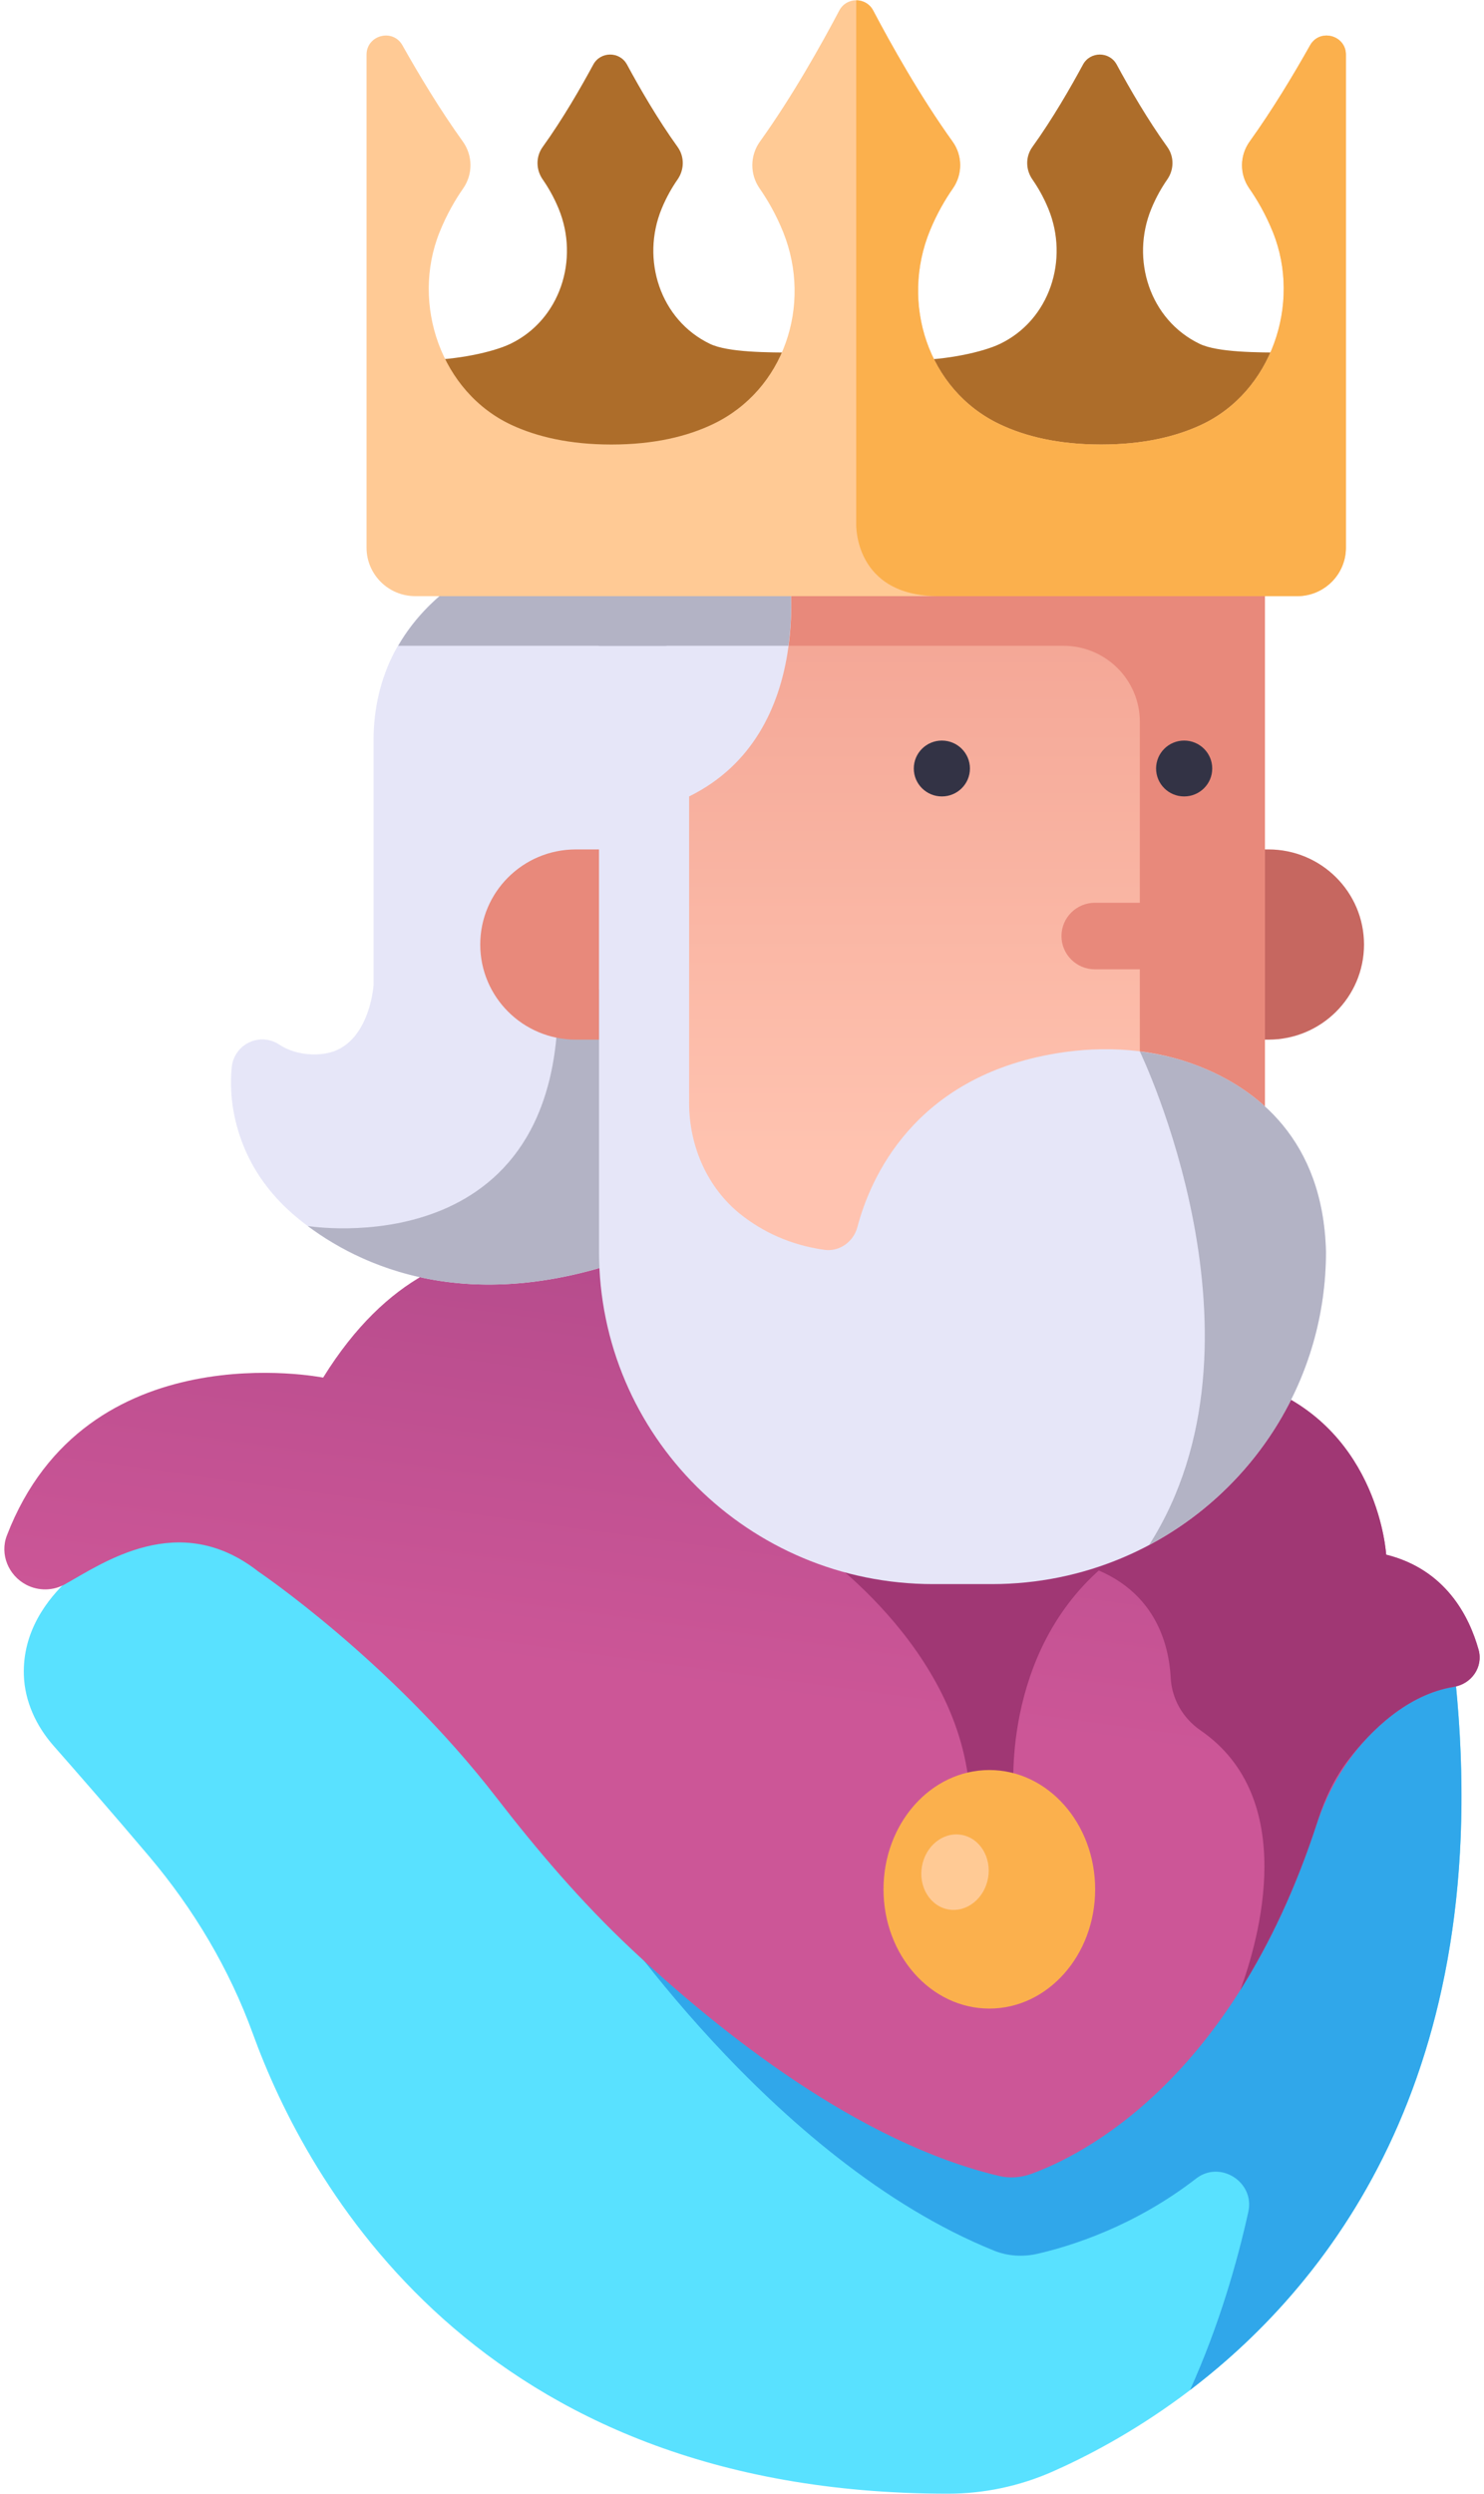 <?xml version="1.0" encoding="UTF-8"?>
<svg width="75px" height="126px" viewBox="0 0 75 126" version="1.1" xmlns="http://www.w3.org/2000/svg" xmlns:xlink="http://www.w3.org/1999/xlink">
    <title>King</title>
    <defs>
        <linearGradient x1="48.7%" y1="51.629%" x2="72.161%" y2="-62.523%" id="linearGradient-1">
            <stop stop-color="#CC5697" offset="0%"></stop>
            <stop stop-color="#8E3979" offset="100%"></stop>
        </linearGradient>
        <linearGradient x1="49.999%" y1="78.871%" x2="49.999%" y2="-64.505%" id="linearGradient-2">
            <stop stop-color="#FFC3B0" offset="0.51%"></stop>
            <stop stop-color="#E8897B" offset="100%"></stop>
        </linearGradient>
    </defs>
    <g id="Page-1" stroke="none" stroke-width="1" fill="none" fill-rule="evenodd">
        <g id="30-Fantasy-and-Role-Play-Game-Icons" transform="translate(-200, -157)" fill-rule="nonzero">
            <g id="King" transform="translate(200, 157)">
                <path d="M6,78.053 C6,78.053 1.068,80.296 1.206,84.628 C1.248,85.954 1.83,87.202 2.708,88.2 C3.778,89.416 5.707,91.622 7.537,93.786 C9.791,96.451 11.591,99.474 12.78,102.749 C15.477,110.179 24.022,125.981 47.912,125.985 C49.727,125.985 51.523,125.605 53.183,124.874 C60.013,121.862 76.662,111.6 73.458,83.984 C73.458,83.984 66.705,83.569 60.531,98.68 C59.369,101.523 56.758,103.555 53.684,103.819 C47.113,104.383 35.57,102.43 24.999,85.845 C22.715,82.262 19.401,79.398 15.388,77.958 C12.351,76.869 8.871,76.389 6,78.053 Z" id="Path" fill="#59E1FF"></path>
                <path d="M73.458,83.984 C73.458,83.984 66.704,83.57 60.53,98.682 C59.369,101.524 56.759,103.555 53.685,103.819 C48.594,104.256 40.515,103.177 32.218,94.954 L30.273,95.952 C30.273,95.952 38.901,109.14 50.246,113.708 C50.939,113.987 51.704,114.031 52.432,113.864 C54.112,113.48 57.326,112.483 60.452,110.062 C61.67,109.119 63.422,110.244 63.09,111.743 C62.53,114.275 61.616,117.479 60.145,120.745 C67.456,115.182 75.811,104.268 73.458,83.984 Z" id="Path" fill="#30A7EA"></path>
                <path d="M31.646,64.401 C31.646,64.401 22.773,59.203 16.331,69.599 C16.331,69.599 4.338,67.192 0.347,77.578 C-0.017,78.525 0.426,79.595 1.329,80.066 L1.329,80.066 C1.942,80.385 2.672,80.377 3.276,80.042 C5.19,78.98 9.039,76.248 13.049,79.391 C13.049,79.391 19.736,83.895 25.068,90.788 C27.164,93.498 29.388,96.105 31.887,98.451 C36.421,102.708 43.409,108.253 50.492,109.932 C51.033,110.06 51.595,110.016 52.118,109.827 C54.681,108.902 62.267,105.151 66.518,92.235 C67.137,90.352 68.181,88.609 69.64,87.26 C70.667,86.309 71.964,85.467 73.474,85.222 C74.372,85.076 74.97,84.217 74.726,83.345 C74.251,81.649 73.056,79.291 70.055,78.544 C70.055,78.544 69.714,72.379 63.928,70.083 L31.646,64.401 Z" id="Path" fill="url(#linearGradient-1)"></path>
                <path d="M66.607,91.961 C66.962,90.86 67.459,89.804 68.166,88.886 C69.268,87.455 71.11,85.605 73.473,85.222 C74.372,85.076 74.97,84.217 74.725,83.345 C74.25,81.649 73.056,79.291 70.054,78.544 C70.054,78.544 69.714,72.379 63.928,70.083 L58.624,69.149 L53.646,78.786 C58.133,79.61 59.056,82.745 59.167,84.771 C59.225,85.844 59.785,86.808 60.673,87.42 C65.658,90.856 63.628,97.974 62.688,100.531 C64.13,98.245 65.489,95.432 66.607,91.961 Z" id="Path" fill="#A03774"></path>
                <path d="M40.936,78.053 C40.936,78.053 48.665,83.14 49.02,90.817 L51.244,90.817 C51.244,90.817 50.488,83.506 55.901,79.024 L55.901,78.053 L40.936,78.053 L40.936,78.053 Z" id="Path" fill="#A03774"></path>
                <path d="M25.016,28.361 C25.016,28.361 18.879,30.628 18.879,37.415 L18.879,49.779 C18.879,49.779 18.667,53.042 16.233,53.252 C16.233,53.252 15.082,53.416 14.113,52.774 C13.129,52.124 11.825,52.754 11.712,53.924 C11.6,55.082 11.717,56.474 12.351,57.999 C12.916,59.357 13.842,60.542 14.975,61.485 C17.688,63.744 23.875,67.132 33.678,62.829 L33.678,28.361 L25.016,28.361 Z" id="Path" fill="#E6E6F8"></path>
                <path d="M64.104,52.524 L62.933,52.524 L62.933,42.914 L64.104,42.914 C66.772,42.914 68.936,45.065 68.936,47.719 L68.936,47.719 C68.936,50.373 66.772,52.524 64.104,52.524 Z" id="Path" fill="#C66760"></path>
                <rect id="Rectangle" fill="url(#linearGradient-2)" x="32.606" y="28.361" width="31.323" height="38.746"></rect>
                <path d="M38.56,32.626 L53.744,32.626 C55.877,32.626 57.606,34.346 57.606,36.467 L57.606,67.106 L63.929,67.106 L63.929,28.361 L38.56,28.361 L38.56,32.626 Z" id="Path" fill="#E8897B"></path>
                <ellipse id="Oval" fill="#333345" cx="47.601" cy="38.826" rx="1.419" ry="1.411"></ellipse>
                <ellipse id="Oval" fill="#333345" cx="59.846" cy="38.826" rx="1.419" ry="1.411"></ellipse>
                <path d="M28.19,49.99 C28.613,64.085 15.565,61.942 15.553,61.94 C18.515,64.154 24.516,66.851 33.678,62.828 L33.678,49.99 L28.19,49.99 Z" id="Path" fill="#B3B3C5"></path>
                <path d="M39.826,28.361 C39.826,28.361 41.381,37.009 34.827,40.238 L34.827,55.72 C34.827,57.919 35.763,60.062 37.508,61.412 C38.536,62.207 39.898,62.896 41.662,63.143 C42.427,63.25 43.136,62.735 43.332,61.993 C43.967,59.579 46.161,54.402 53.407,53.213 C55.829,52.815 58.338,52.976 60.62,53.879 C63.491,55.015 66.872,57.559 67.014,63.24 L67.014,63.24 C67.014,72.514 59.455,80.031 50.13,80.031 L47.157,80.031 C37.832,80.031 30.274,72.514 30.274,63.24 L30.274,28.361 L39.826,28.361 Z" id="Path" fill="#E6E6F8"></path>
                <path d="M29.103,52.524 L30.273,52.524 L30.273,42.914 L29.103,42.914 C26.434,42.914 24.271,45.065 24.271,47.719 L24.271,47.719 C24.271,50.373 26.434,52.524 29.103,52.524 Z" id="Path" fill="#E8897B"></path>
                <path d="M58.184,48.972 L55.337,48.972 C54.403,48.972 53.646,48.219 53.646,47.291 L53.646,47.291 C53.646,46.362 54.403,45.609 55.337,45.609 L58.184,45.609 C59.117,45.609 59.874,46.362 59.874,47.291 L59.874,47.291 C59.874,48.219 59.117,48.972 58.184,48.972 Z" id="Path" fill="#E8897B"></path>
                <path d="M67.013,63.24 C66.872,57.558 63.491,55.015 60.619,53.879 C59.649,53.495 58.636,53.253 57.607,53.123 C57.639,53.189 64.653,67.729 58.076,78.053 C63.393,75.227 67.013,69.655 67.013,63.24 Z" id="Path" fill="#B3B3C5"></path>
                <path d="M35.877,17.371 C33.364,16.161 32.381,13.109 33.441,10.54 C33.691,9.933 33.985,9.438 34.243,9.068 C34.59,8.57 34.599,7.916 34.245,7.423 C33.239,6.026 32.318,4.428 31.688,3.262 C31.323,2.587 30.349,2.587 29.984,3.262 C29.354,4.428 28.433,6.026 27.427,7.423 C27.073,7.916 27.082,8.57 27.429,9.068 C27.687,9.438 27.981,9.933 28.232,10.54 C29.291,13.109 28.308,16.161 25.795,17.371 C24.89,17.807 23.013,18.188 21.492,18.188 L22.196,23.446 L30.836,23.446 L39.477,23.446 L40.306,17.812 C38.785,17.812 36.782,17.806 35.877,17.371 Z" id="Path" fill="#AD6D2A"></path>
                <path d="M20.124,32.626 L33.678,32.626 L33.678,28.361 L25.016,28.361 C25.016,28.361 21.916,29.519 20.124,32.626 Z" id="Path" fill="#B3B3C5"></path>
                <path d="M39.846,32.626 C40.159,30.271 39.826,28.361 39.826,28.361 L30.273,28.361 L30.273,32.626 L39.846,32.626 Z" id="Path" fill="#B3B3C5"></path>
                <path d="M60.626,17.371 C58.113,16.161 57.13,13.109 58.19,10.54 C58.44,9.933 58.734,9.438 58.992,9.068 C59.339,8.57 59.348,7.916 58.994,7.423 C57.988,6.026 57.067,4.428 56.437,3.262 C56.072,2.587 55.098,2.587 54.733,3.262 C54.103,4.428 53.182,6.026 52.176,7.423 C51.821,7.916 51.831,8.57 52.178,9.068 C52.436,9.438 52.73,9.933 52.98,10.54 C54.04,13.109 53.057,16.161 50.544,17.371 C49.639,17.807 47.762,18.188 46.241,18.188 L46.944,23.446 L55.585,23.446 L64.226,23.446 L65.055,17.812 C63.534,17.812 61.531,17.806 60.626,17.371 Z" id="Path" fill="#AD6D2A"></path>
                <path d="M63.16,7.146 C62.647,7.859 62.638,8.803 63.141,9.523 C63.526,10.076 63.968,10.822 64.337,11.743 C65.782,15.356 64.253,19.806 60.715,21.46 C59.431,22.061 57.777,22.458 55.648,22.458 C53.47,22.458 51.789,22.042 50.493,21.418 C46.894,19.685 45.486,15.314 47.004,11.635 C47.362,10.766 47.784,10.057 48.153,9.526 C48.655,8.805 48.653,7.863 48.14,7.15 C46.498,4.866 45.017,2.213 44.131,0.532 C43.767,-0.158 42.78,-0.158 42.416,0.532 C41.531,2.211 40.052,4.861 38.412,7.144 C37.898,7.859 37.891,8.805 38.395,9.527 C38.778,10.078 39.218,10.821 39.585,11.736 C41.059,15.412 39.628,19.704 36.043,21.423 C34.748,22.044 33.071,22.458 30.899,22.458 C28.788,22.458 27.144,22.067 25.865,21.475 C22.304,19.827 20.759,15.371 22.211,11.742 C22.579,10.822 23.021,10.075 23.406,9.523 C23.908,8.802 23.9,7.859 23.388,7.145 C22.244,5.554 21.178,3.783 20.337,2.287 C19.851,1.422 18.525,1.773 18.525,2.764 L18.525,27.669 C18.525,29.022 19.627,30.118 20.987,30.118 L30.899,30.118 L43.273,30.118 L55.648,30.118 L65.56,30.118 C66.92,30.118 68.022,29.022 68.022,27.669 L68.022,2.764 C68.022,1.773 66.697,1.422 66.21,2.288 C65.369,3.783 64.303,5.554 63.16,7.146 Z" id="Path" fill="#FFCA95"></path>
                <path d="M65.56,30.119 C66.92,30.119 68.022,29.022 68.022,27.67 L68.022,2.764 C68.022,1.773 66.696,1.423 66.21,2.288 C65.369,3.784 64.303,5.554 63.16,7.146 C62.647,7.859 62.638,8.803 63.141,9.523 C63.526,10.076 63.968,10.823 64.337,11.743 C65.782,15.356 64.253,19.806 60.715,21.461 C59.431,22.061 57.777,22.458 55.648,22.458 C53.47,22.458 51.789,22.042 50.493,21.418 C46.894,19.686 45.486,15.314 47.004,11.635 C47.362,10.766 47.784,10.057 48.153,9.527 C48.655,8.806 48.653,7.864 48.14,7.15 C46.498,4.866 45.017,2.213 44.131,0.533 C43.949,0.187 43.611,0.015 43.273,0.015 L43.273,26.477 C43.273,26.477 43.147,30.119 47.441,30.119 L55.648,30.119 L65.56,30.119 L65.56,30.119 Z" id="Path" fill="#FBB04D"></path>
                <ellipse id="Oval" fill="#FBB04D" cx="50" cy="95.45" rx="5.348" ry="6.026"></ellipse>
                <ellipse id="Oval" fill="#FFCA95" transform="translate(48.265, 94.584) rotate(9.95) translate(-48.265, -94.584) " cx="48.265" cy="94.584" rx="1.696" ry="1.913"></ellipse>
            </g>
        </g>
    </g>
</svg>